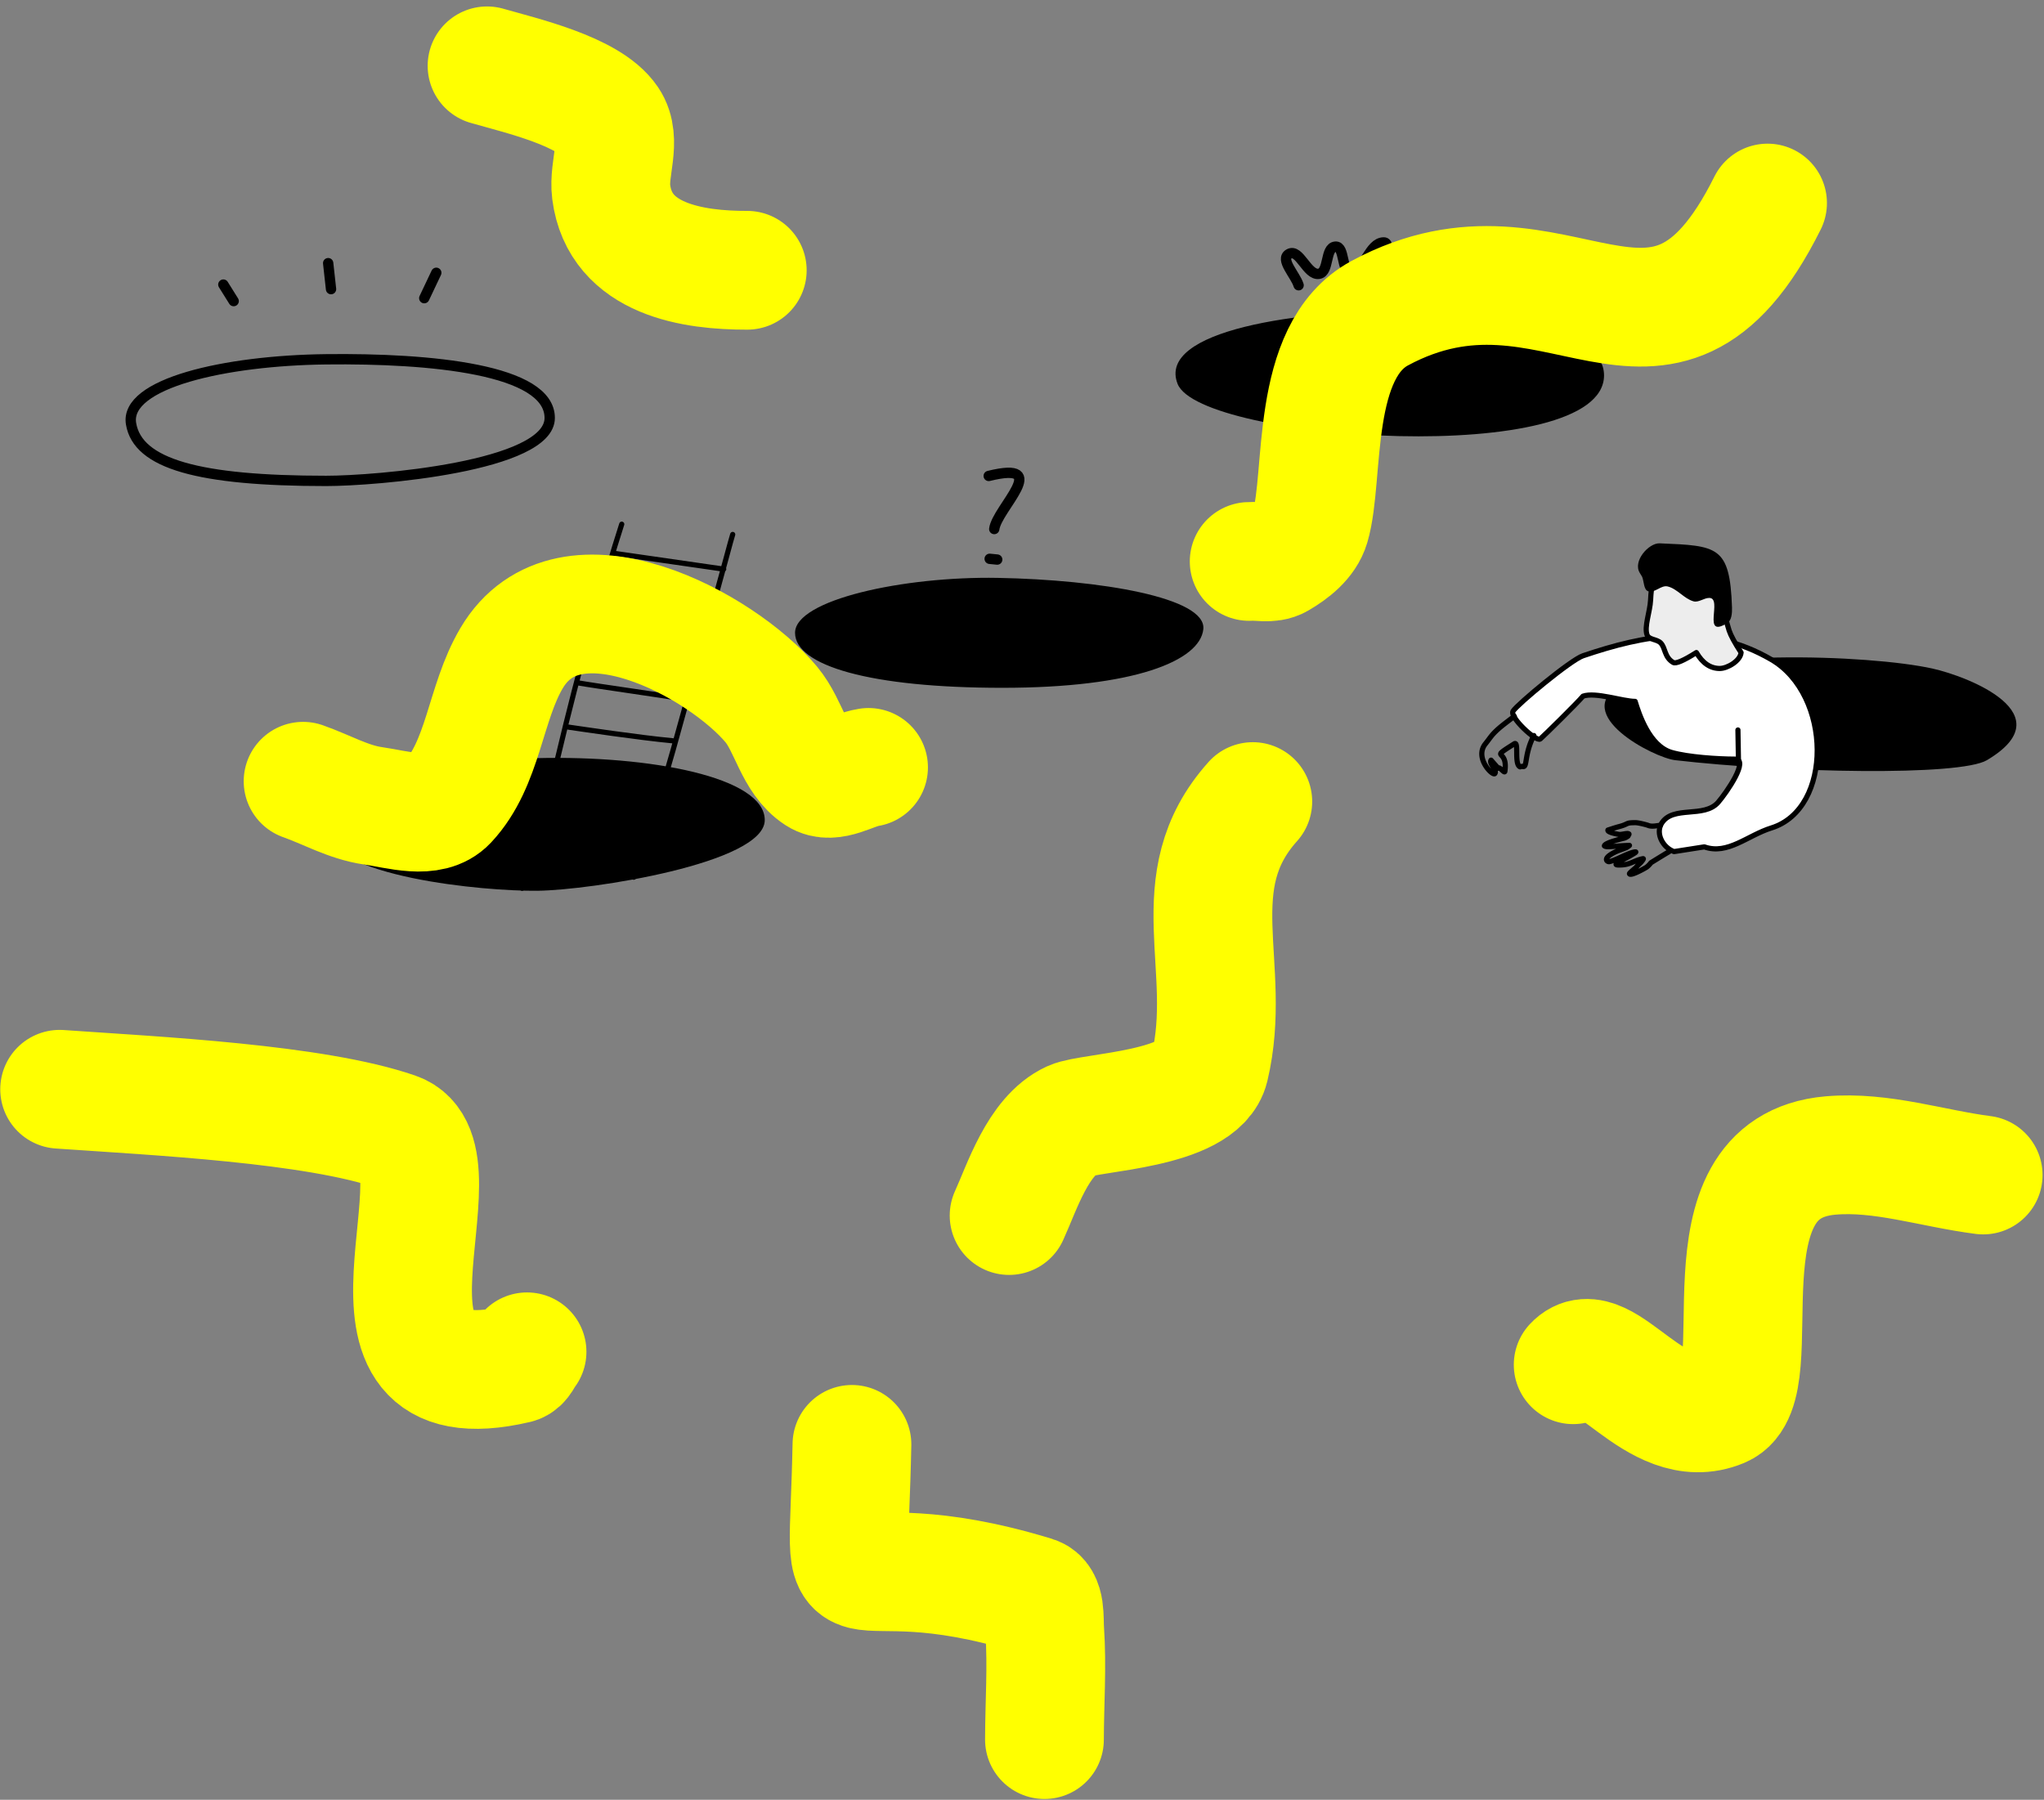 <svg xmlns="http://www.w3.org/2000/svg" width="285" height="251" viewBox="0 0 285 251">
    <rect x="0" y="0" width="285" height="251" fill="#808080" stroke="none"/>
    <defs>
        <path id="a" d="M0 0h520v500H0z"/>
    </defs>
    <g fill="none" fill-rule="evenodd">
        <path stroke="#000" stroke-linecap="round" stroke-linejoin="round" stroke-width="1.44" d="M18.272 59.088c.93 5.625 9.456 7.978 27.2 7.978 6.872 0 31.176-1.993 31.176-8.78 0-6.788-16.598-8.348-31.176-8.179-14.114.165-28.13 3.356-27.2 8.981z"/>
        <path fill="#000" d="M110.856 88.25c0 4.592 10.513 7.672 28.904 7.672s27.547-3.752 28.023-8.17c.476-4.419-14.415-6.902-28.661-7.16-13.159-.237-28.266 3.066-28.266 7.658zM164.195 53.536c3.164 8.014 59.46 11.81 59.46-1.188 0-6.953-16.7-8.852-26.194-8.988-16.516-.236-36.187 2.776-33.266 10.176zM225.978 95.473c-7.094 4.144 4.618 10.198 7.588 10.54 15.404 1.776 39.684 2.253 43.477 0 10.786-6.406-2.497-11.644-7.605-12.779-8.73-1.938-34.657-2.904-43.46 2.24zM44.877 115.579c1.246 6.745 22.572 8.726 30.048 8.647 7.416-.078 31.707-3.837 31.707-9.859 0-6.021-16.072-9.02-31.707-8.64-15.295.372-31.295 3.106-30.048 9.852z"/>
        <path stroke="#000" stroke-linecap="round" stroke-linejoin="round" stroke-width=".72" d="M72.798 123.877c.523-2.241 3.838-13.427 4.963-18.176 3.021-12.752 6.473-24.947 8.93-32.598M88.359 122.335c1.237-3.921 2.72-8.634 3.95-12.557.55-1.756 1.08-3.518 1.574-5.29 8.643-31.088 7.692-27.981 8.28-29.953M74.088 119.77l14.126 1.26M85.767 77.186l15.142 2.184M83.919 82.948c4.55.728 10.557 1.712 15.107 2.44M82.235 89.389c3.996.753 9.023 1.451 15.08 2.094M80.395 95.199c2.771.493 11.887 1.742 15.287 2.34M79.252 101.403c1.899.267 9.729 1.454 14.576 1.91M91.894 110.373l-14.322-2.294"/>
        <path fill="#FFF" stroke="#000" stroke-linecap="round" stroke-linejoin="round" stroke-width=".72" d="M220.723 91.453c8.57-2.896 17.352-4.663 26.262.531 8.42 4.908 8.626 20.8 0 23.483-3.304 1.028-6.087 3.797-9.347 2.637l-4.222.66c-1.566-.557-2.61-2.524-1.738-3.937 1.574-2.55 5.926-.67 7.888-2.936 1.158-1.337 4.409-6.024 2.324-6.024-2.324 0-6.534-.272-8.816-.934-3.12-.906-4.556-5.404-5.083-7.118-1.726 0-5.519-1.34-7.268-.729-.716.87-5.433 5.518-5.963 5.974-.529.455-4.309-3.05-3.796-3.878.593-.957 8.045-7.15 9.759-7.729z"/>
        <path fill="#EDEDED" stroke="#000" stroke-linecap="round" stroke-linejoin="round" stroke-width=".72" d="M239.796 82.536c-.71-1.815-1.202-1.613-3.264-2.839-5.122-3.044-6.193-.132-6.385 3.969-.077 1.629-.906 3.715-.498 4.864.256.723 1.37.584 1.905 1.134.683.7.487 1.967 1.739 2.72.362.218 1.441-.242 3.239-1.379.857 1.48 1.945 2.22 3.264 2.22 1.05 0 2.873-1.06 2.967-2.22-.884-1.363-1.438-2.384-1.663-3.063-.316-.952-.75-2.754-1.304-5.406z"/>
        <path fill="#000" d="M228.64 79.9c-1.015-1.636 1.242-4.191 2.77-4.127 8.075.337 9.795.353 10.088 8.944.026.753-.046 1.78-.623 2.146-3.686 2.333-.624-3.46-2.537-3.478-.75-.008-1.482.675-2.21.475-1.316-.362-2.3-1.786-3.628-2.081-.907-.202-1.832 1.002-2.71.67-.614-.233-.55-1.34-.824-2.01l-.327-.54z"/>
        <path stroke="#000" stroke-linecap="round" stroke-linejoin="round" stroke-width=".72" d="M231.517 115.102c-.473.02-1.187.24-1.733-.001-.109-.048-1.296-.374-1.76-.372-1.472.005-.844.183-2.325.562-.257.066-.757.222-1.5.467-.125.354 1.566.615 1.596.615.37-.001.72-.112 1.088-.132a.38.38 0 0 1 .237.058c.03.022.01.078-.016.1l-.108.206c-.15.117-.32.215-.508.278-.041.014-2.715.613-2.782 1.076-.004.03.17.139.608.12.965-.041 1.916-.167 2.885-.178.041 0-.344.275-.43.31-.532.221-1.097.385-1.61.638-1.818.898-1.025 1.355-.79 1.32.776-.116 2.863-1.34 3.658-1.366.248-.008-.342.31-.54.434-.533.333-1.133.58-1.65.933-.126.085-.982.463-.134.464.407 0 .812-.028 1.191-.127.755-.197 1.412-.628 2.19-.757.171-.028-.116.303-.215.43-.21.269-.518.464-.707.748-.061.093-1 .814-.96.926.137.385 2.271-.829 2.396-.925.228-.177.428-.386.598-.613 1.527-.945 2.356-1.448 2.487-1.51M213.87 102.577c-1.435 2.785-.825 4.622-1.631 4.295l-.288.072c-.87-.352-.113-3.656-.815-3.212-1.224.775-1.522.976-1.752 1.185-.57.519.792.23.446 2.66-.048.34-.755-.73-.937-.438l-.992-1.127c-.319.51.893 1.392.529 1.871-.289.38-2.887-2.195-1.315-4.15.654-.813.804-1.151 1.564-1.866.766-.72 1.64-1.317 2.46-1.975M242.405 106.535l-.081-4.732"/>
        <path stroke="#000" stroke-linecap="round" stroke-linejoin="round" stroke-width="1.44" d="M31.141 39.687l1.44 2.304M45.757 36.699l.4 3.624M59.155 41.583l1.678-3.54M137.858 66.375c8.931-2.205 1.126 4.513.772 7.404M137.992 77.932l1.054.106M181.068 39.783c-.445-1.456-2.664-3.62-1.336-4.368 1.454-.82 2.52 3.032 4.17 2.772 1.461-.23.824-3.68 2.3-3.792 1.351-.102.785 3.574 2.136 3.456 2.031-.178 2.547-3.981 4.585-4.045 1.321-.04-.52 3.892.802 3.877 2.239-.025 3.191-3.904 5.43-3.948 1.282-.026-1.244 3.705.031 3.84 2.065.219 3.23-3.48 5.297-3.277 1.257.124-1.207 3.07-.164 3.78 1.11.756 2.52-1.655 3.814-1.295.783.218.159 1.616.238 2.423"/>
        <path stroke="#000" stroke-linecap="round" stroke-linejoin="round" stroke-width=".72" d="M75.927 113.849l14.12 2.243"/>
        <g stroke="#FF0" stroke-linecap="round" stroke-linejoin="round" stroke-width="16.56">
            <path d="M67.91 9.18c4.768 1.37 14.235 3.543 16.978 7.61 1.86 2.758-.09 6.67.332 9.968 1.217 9.522 11.533 10.95 18.973 10.935M140.702 169.52c1.778-3.871 4.01-11.113 8.703-13.263 2.631-1.206 17.833-1.45 19.255-7.425 3.333-14.016-4.058-25.811 6.021-37.046M246.454 28.316c-14.94 29.972-29.263 2.025-54.056 15.35-9.844 5.292-7.64 22.74-9.695 29.662-.609 2.05-2.577 3.573-4.428 4.651-1.184.69-2.734.214-4.1.321M121.104 107.021c-2.362.368-5.08 2.401-7.087 1.103-3.306-2.14-3.954-6.851-6.472-9.878-6.776-8.143-28.206-20.018-36.216-6.457-3.718 6.294-3.89 14.711-8.895 20.042-2.383 2.538-6.99 1.038-10.439.545-3.405-.486-6.489-2.284-9.734-3.425M8.315 151.909c13.507.945 35.526 1.999 46.886 5.917 10.485 3.617-9.74 38.637 16.804 32.423.739-.173.987-1.151 1.481-1.727M276.519 163.868c-7.094-.908-14.157-3.338-21.282-2.723-19.217 1.66-7.8 32.125-15.238 35.235-9.22 3.854-16.47-10.587-20.646-6.053M118.789 201.431c-.532 27.617-3.891 12.12 25.456 21.088 1.611.493 1.304 3.165 1.42 4.844.35 5.069-.023 10.162-.034 15.243" style="mix-blend-mode:multiply"/>
        </g>
    </g>
</svg>
